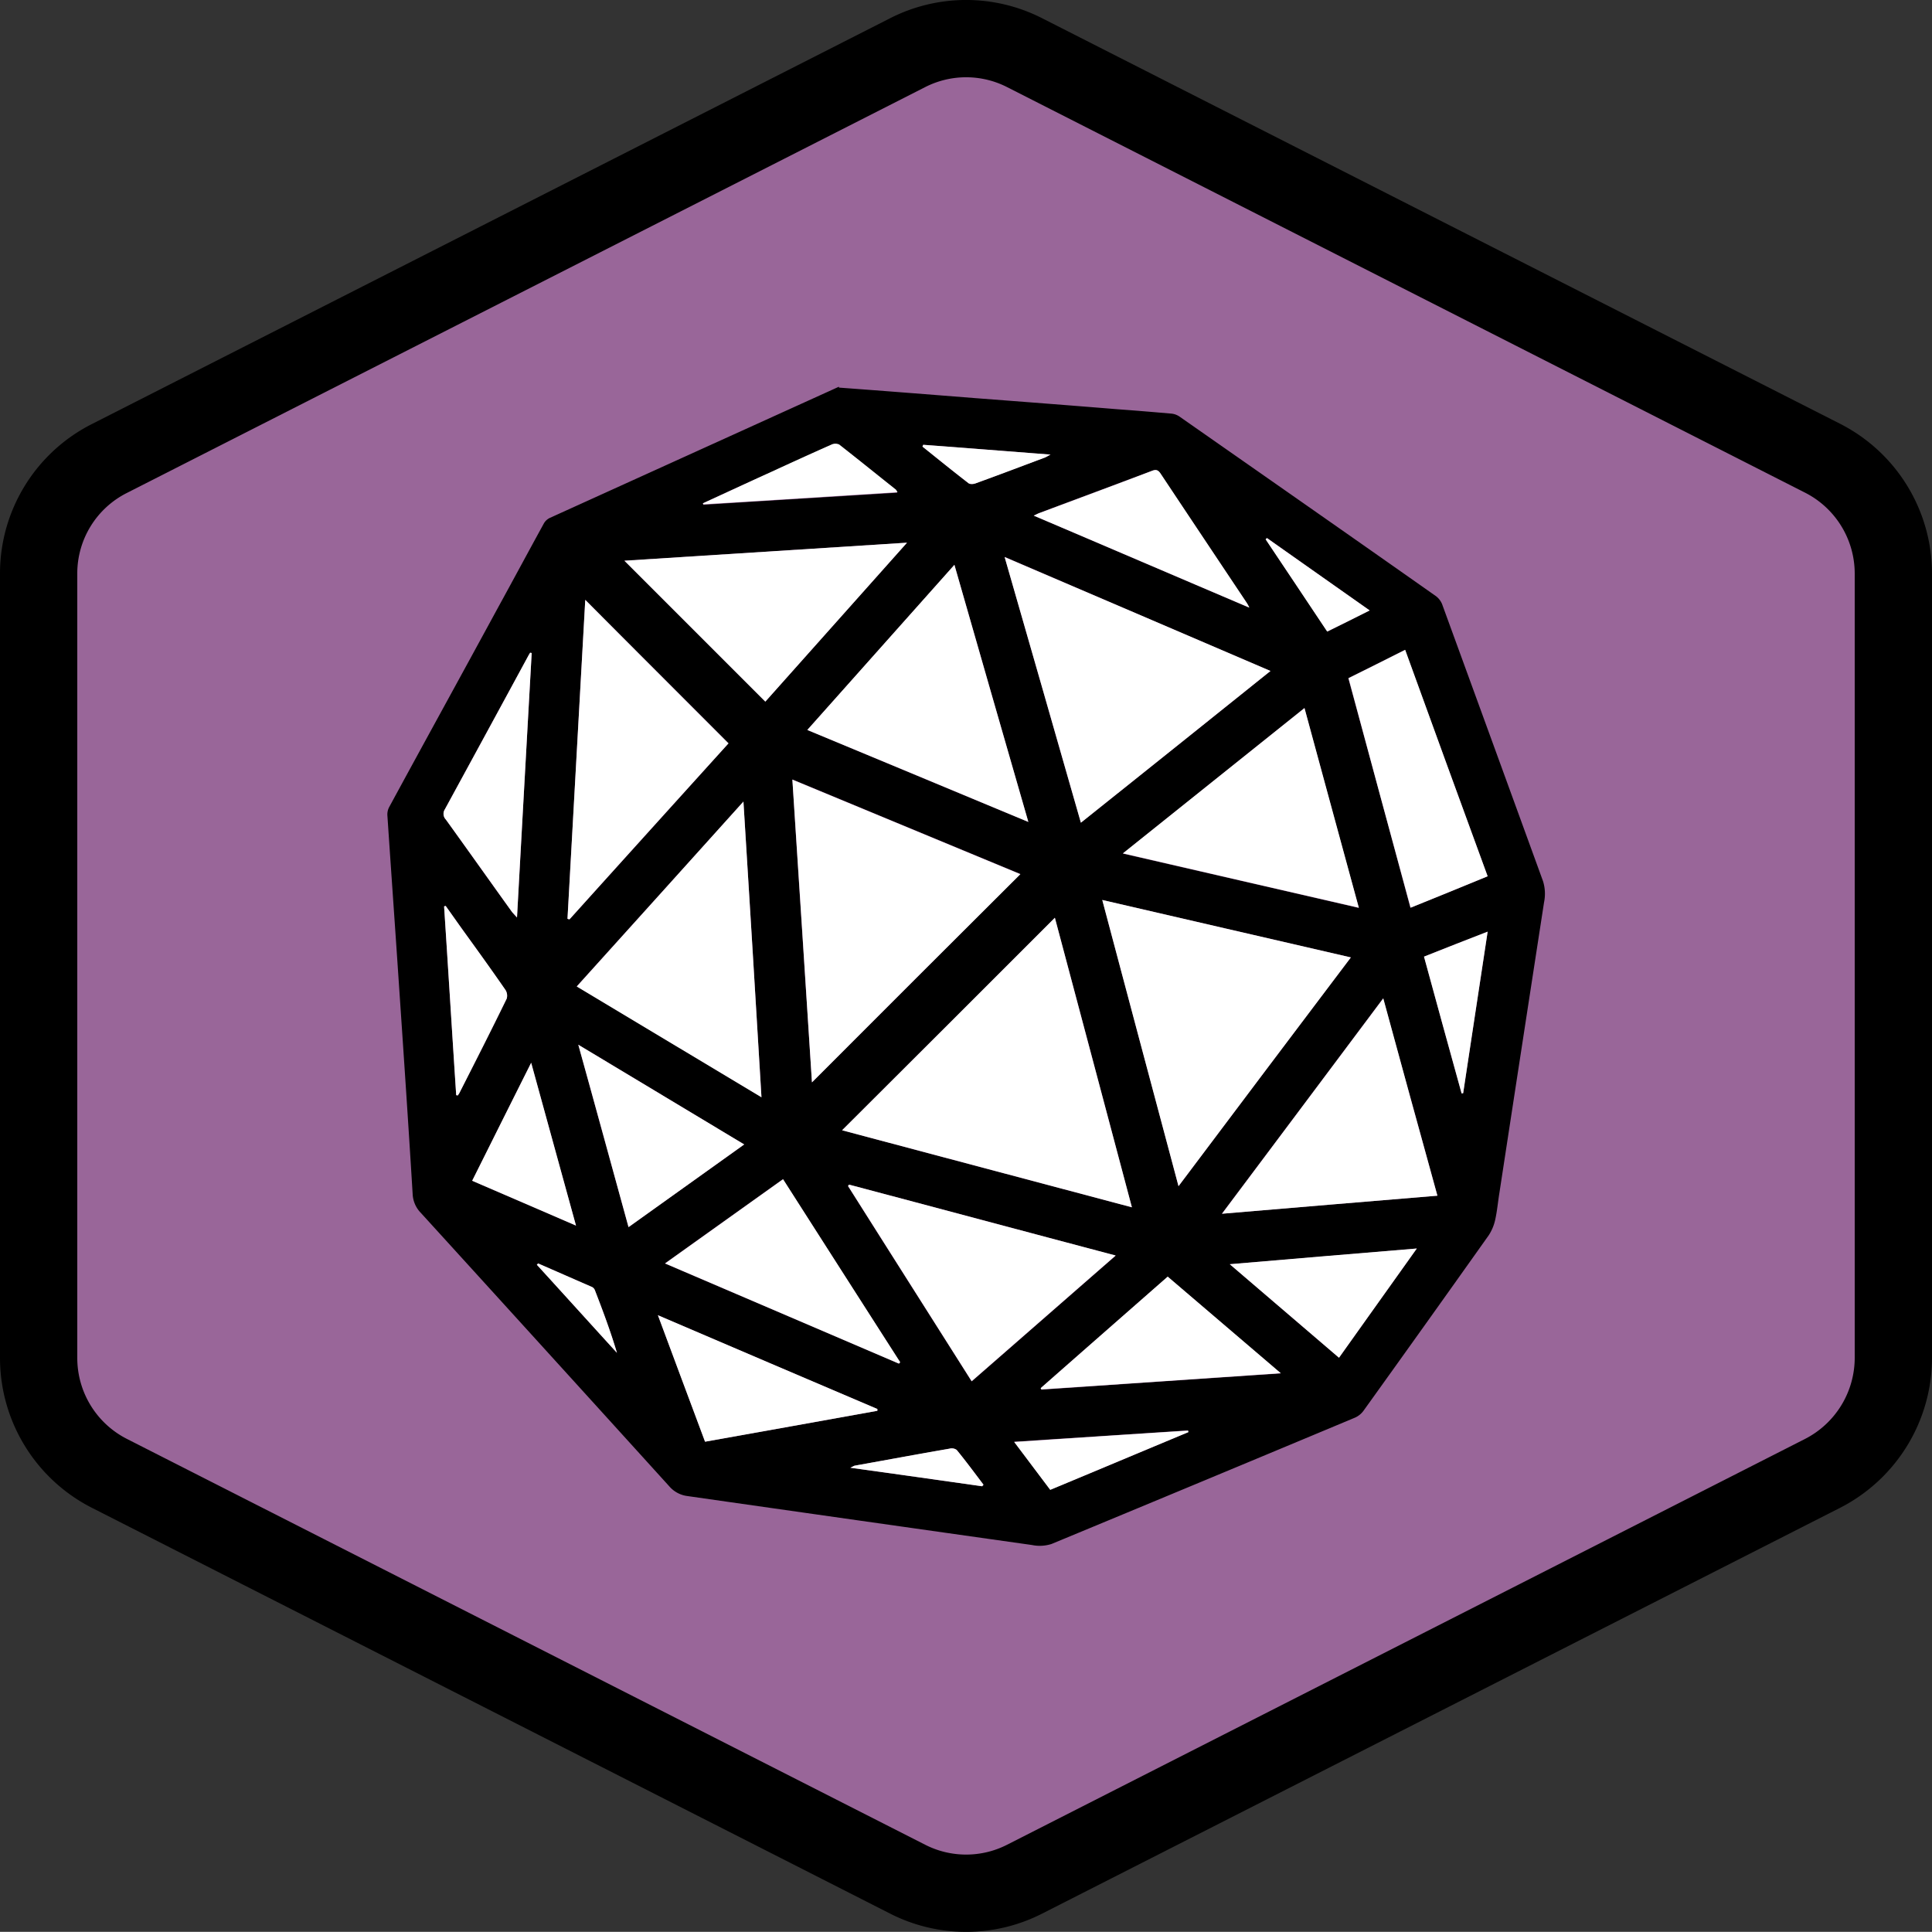 <svg id="Layer_1" data-name="Layer 1" xmlns="http://www.w3.org/2000/svg" viewBox="0 0 75 74.995">
  <rect x="0" y="0" width="75" height="74.995" fill="#333333" stroke="none"/>
  <g id="shapes">
    <path d="M1.5,22.27V52.72A5.025,5.025,0,0,0,4.25,57.2L35.23,72.95a5,5,0,0,0,4.55,0L70.75,57.2a5.044,5.044,0,0,0,2.75-4.48V22.27a5.025,5.025,0,0,0-2.75-4.48L39.78,2.05a5,5,0,0,0-4.55,0L4.25,17.8A4.999,4.999,0,0,0,1.5,22.27Z" transform="translate(0 -0.003)" fill="#969" stroke="#000" stroke-miterlimit="10" stroke-width="3"/>
  </g>
  <g id="mesh">
    <g>
      <path d="M32.57,15.05c1.77.13,3.54.27,5.31.41,1.83.14,3.67.28,5.5.43.7.05,1.4.11,2.1.17a.676.676,0,0,1,.33.13c3.32,2.32,6.63,4.63,9.94,6.96a.756.756,0,0,1,.23.3q1.965,5.385,3.92,10.76a1.643,1.643,0,0,1,.04.82q-.87,5.64-1.73,11.26c-.06.36-.09.73-.17,1.08a1.811,1.811,0,0,1-.25.59q-2.415,3.405-4.86,6.81a.819.819,0,0,1-.34.27q-5.88,2.46-11.77,4.9a1.493,1.493,0,0,1-.76.04q-6.69-.945-13.37-1.9a1.112,1.112,0,0,1-.71-.38q-4.815-5.31-9.64-10.61a1.114,1.114,0,0,1-.32-.72c-.17-2.8-.36-5.6-.55-8.4-.14-2.1-.29-4.19-.43-6.29a.615.615,0,0,1,.07-.35c1.39-2.56,2.8-5.12,4.19-7.68.61-1.11,1.21-2.23,1.82-3.34a.532.532,0,0,1,.22-.2l10.71-4.86c.18-.08.35-.16.53-.24C32.56,15.02,32.57,15.03,32.57,15.05Zm8.38,20.58q-4.125,4.125-8.26,8.25c3.71.99,7.45,1.98,11.25,2.99Q42.425,41.155,40.95,35.63Zm-9.43,6.39,8.09-8.09c-2.92-1.21-5.86-2.43-8.85-3.67C31.01,34.23,31.27,38.13,31.52,42.02Zm14.23,4.03c2.25-2.99,4.45-5.92,6.69-8.88-3.24-.75-6.42-1.48-9.65-2.23C43.78,38.67,44.76,42.32,45.75,46.05Zm3.57-20c-3.45-1.48-6.86-2.94-10.32-4.43,1,3.48,1.97,6.88,2.96,10.32C44.43,29.97,46.85,28.03,49.32,26.05ZM28.86,31.12c-2.18,2.42-4.31,4.78-6.47,7.17,2.39,1.43,4.75,2.85,7.17,4.3C29.33,38.75,29.1,34.98,28.86,31.12Zm11.06.79c-.97-3.36-1.91-6.64-2.87-9.98-1.92,2.16-3.8,4.27-5.71,6.41C34.2,29.53,37.02,30.71,39.92,31.91ZM22.03,35.67a.235.235,0,0,0,.08.02c2.07-2.29,4.15-4.59,6.17-6.83-1.87-1.88-3.72-3.72-5.56-5.57C22.49,27.4,22.26,31.54,22.03,35.67Zm28.61-8.18c-2.36,1.89-4.68,3.75-7.05,5.65,3.08.71,6.09,1.4,9.16,2.11C52.03,32.63,51.34,30.09,50.64,27.49ZM32.96,45.99c-.01.02-.03.04-.04.06,1.59,2.52,3.19,5.03,4.8,7.58,1.87-1.63,3.71-3.24,5.59-4.88C39.82,47.81,36.39,46.9,32.96,45.99Zm22.84.43c-.7-2.56-1.4-5.08-2.11-7.66-2.09,2.8-4.15,5.55-6.26,8.36C50.27,46.88,53.02,46.65,55.8,46.42ZM24.24,21.77l5.47,5.47c1.8-2.02,3.63-4.07,5.5-6.17C31.49,21.31,27.85,21.54,24.24,21.77ZM57.75,34.02c-1.08-2.95-2.14-5.86-3.21-8.79-.75.38-1.47.74-2.2,1.1.81,2.98,1.61,5.93,2.41,8.91C55.78,34.83,56.75,34.43,57.75,34.02ZM34.9,52.94a.218.218,0,0,1,.04-.05q-2.265-3.54-4.55-7.11c-1.54,1.1-3.04,2.17-4.58,3.27C28.87,50.36,31.89,51.65,34.9,52.94Zm5.5.95.03.06c3.07-.21,6.14-.42,9.29-.63-1.5-1.28-2.94-2.51-4.39-3.75C43.67,51.02,42.03,52.45,40.4,53.89ZM22.45,40.56c.66,2.4,1.3,4.72,1.95,7.08,1.51-1.08,2.98-2.13,4.49-3.21C26.74,43.14,24.64,41.87,22.45,40.56Zm3.09,10.5c.63,1.68,1.23,3.29,1.83,4.91q3.36-.6,6.69-1.2V54.7C31.24,53.5,28.43,52.3,25.54,51.06Zm-4.9-25.71c-.02,0-.04-.01-.06-.01-.02.04-.05.08-.07.12-1.08,1.99-2.16,3.97-3.24,5.96a.33.33,0,0,0,.04.4c.86,1.2,1.71,2.4,2.57,3.59a1.466,1.466,0,0,0,.19.21C20.26,32.16,20.45,28.75,20.64,25.35Zm19.49-5.33c2.79,1.19,5.54,2.37,8.36,3.57-.07-.12-.08-.16-.11-.2-1.11-1.67-2.23-3.34-3.34-5.01-.11-.16-.2-.15-.35-.09-1.45.55-2.9,1.08-4.35,1.63C40.29,19.94,40.24,19.97,40.13,20.02ZM55,48.47c-2.45.21-4.82.41-7.26.61,1.45,1.24,2.84,2.43,4.24,3.63C52.98,51.3,53.97,49.92,55,48.47Zm-32.64-.89c-.59-2.13-1.15-4.18-1.74-6.32-.79,1.57-1.53,3.07-2.29,4.58C19.67,46.42,20.98,46.98,22.36,47.58Zm-4.65-5.06a.127.127,0,0,1,.06.01l.06-.09c.62-1.22,1.24-2.44,1.84-3.67a.411.411,0,0,0-.05-.34c-.54-.77-1.08-1.53-1.63-2.29-.23-.32-.46-.65-.69-.97-.02.01-.04.01-.06.02C17.4,37.63,17.55,40.07,17.71,42.52Zm9.58-22.98c0,.02.01.04.01.06,2.5-.16,5.01-.31,7.53-.47-.03-.06-.04-.09-.06-.1-.73-.59-1.46-1.18-2.2-1.75a.349.349,0,0,0-.3,0c-.79.35-1.57.71-2.36,1.07C29.04,18.73,28.17,19.13,27.29,19.54Zm27.99,17.6c.49,1.79.97,3.55,1.46,5.31.02,0,.04-.01.06-.01.31-2.07.63-4.14.95-6.27C56.9,36.5,56.1,36.81,55.28,37.14ZM46.13,55.6c0-.02-.01-.04-.01-.07-2.23.15-4.46.29-6.75.44.49.65.94,1.25,1.4,1.86C42.58,57.09,44.35,56.34,46.13,55.6Zm7.04-31.9c-1.36-.96-2.67-1.88-3.98-2.81l-.05.05c.79,1.19,1.58,2.37,2.39,3.58ZM35.84,17.27c-.01.02-.02.05-.03.07.6.48,1.19.96,1.8,1.43.06.05.2.02.28-.01.89-.33,1.77-.66,2.66-.99a1.761,1.761,0,0,0,.23-.12C39.09,17.52,37.46,17.39,35.84,17.27ZM38.13,57.7c.02-.02.03-.04.05-.06-.34-.45-.68-.91-1.04-1.35a.329.329,0,0,0-.28-.05c-1.23.22-2.45.44-3.68.66-.04.01-.08.04-.17.08C34.75,57.22,36.44,57.46,38.13,57.7ZM20.89,49.05l-.05.05c1.04,1.14,2.07,2.28,3.11,3.42-.25-.84-.55-1.64-.86-2.44a.297.297,0,0,0-.14-.13C22.26,49.65,21.58,49.35,20.89,49.05Z" transform="translate(0 -0.003)"/>
      <path d="M40.95,35.63q1.47,5.535,2.99,11.24-5.7-1.515-11.25-2.99Q36.83,39.755,40.95,35.63Z" transform="translate(0 -0.003)" fill="#fff"/>
      <path d="M31.52,42.02c-.25-3.89-.5-7.79-.76-11.75,2.99,1.24,5.93,2.46,8.85,3.67C36.9,36.64,34.21,39.32,31.52,42.02Z" transform="translate(0 -0.003)" fill="#fff"/>
      <path d="M45.75,46.05c-1-3.73-1.97-7.39-2.96-11.11,3.23.75,6.41,1.48,9.65,2.23C50.2,40.13,48,43.06,45.75,46.05Z" transform="translate(0 -0.003)" fill="#fff"/>
      <path d="M49.32,26.05c-2.47,1.98-4.89,3.92-7.36,5.89C40.98,28.5,40,25.11,39,21.63,42.47,23.11,45.87,24.57,49.32,26.05Z" transform="translate(0 -0.003)" fill="#fff"/>
      <path d="M28.86,31.12c.24,3.85.47,7.63.7,11.48-2.42-1.45-4.78-2.87-7.17-4.3C24.55,35.91,26.68,33.54,28.86,31.12Z" transform="translate(0 -0.003)" fill="#fff"/>
      <path d="M39.92,31.91c-2.9-1.21-5.71-2.38-8.58-3.57,1.91-2.14,3.78-4.25,5.71-6.41C38.01,25.27,38.95,28.56,39.92,31.91Z" transform="translate(0 -0.003)" fill="#fff"/>
      <path d="M22.03,35.67c.23-4.13.46-8.27.69-12.38,1.84,1.85,3.69,3.7,5.56,5.57-2.03,2.24-4.1,4.53-6.17,6.83A.235.235,0,0,1,22.03,35.67Z" transform="translate(0 -0.003)" fill="#fff"/>
      <path d="M50.64,27.49c.71,2.6,1.4,5.14,2.11,7.75-3.07-.7-6.07-1.4-9.16-2.11C45.96,31.23,48.28,29.38,50.64,27.49Z" transform="translate(0 -0.003)" fill="#fff"/>
      <path d="M32.96,45.99c3.43.91,6.86,1.83,10.35,2.75-1.88,1.64-3.72,3.25-5.59,4.88q-2.415-3.81-4.8-7.58A.218.218,0,0,0,32.96,45.99Z" transform="translate(0 -0.003)" fill="#fff"/>
      <path d="M55.8,46.42c-2.78.23-5.53.46-8.36.7,2.11-2.82,4.16-5.56,6.26-8.36C54.4,41.34,55.09,43.86,55.8,46.42Z" transform="translate(0 -0.003)" fill="#fff"/>
      <path d="M24.24,21.77c3.61-.23,7.25-.46,10.97-.7-1.87,2.1-3.7,4.15-5.5,6.17Z" transform="translate(0 -0.003)" fill="#fff"/>
      <path d="M57.75,34.02c-1,.41-1.97.81-2.99,1.22-.81-2.98-1.61-5.93-2.41-8.91.73-.36,1.44-.72,2.2-1.1C55.61,28.16,56.67,31.07,57.75,34.02Z" transform="translate(0 -0.003)" fill="#fff"/>
      <path d="M34.9,52.94c-3.01-1.29-6.02-2.58-9.08-3.89,1.54-1.1,3.04-2.17,4.58-3.27,1.52,2.38,3.03,4.74,4.55,7.11A.082.082,0,0,0,34.9,52.94Z" transform="translate(0 -0.003)" fill="#fff"/>
      <path d="M40.4,53.89q2.46-2.16,4.93-4.33c1.45,1.24,2.89,2.47,4.39,3.75-3.15.22-6.22.42-9.29.63C40.41,53.93,40.41,53.91,40.4,53.89Z" transform="translate(0 -0.003)" fill="#fff"/>
      <path d="M22.45,40.56c2.18,1.31,4.29,2.58,6.44,3.87-1.5,1.07-2.97,2.12-4.49,3.21C23.75,45.28,23.12,42.96,22.45,40.56Z" transform="translate(0 -0.003)" fill="#fff"/>
      <path d="M25.54,51.06c2.89,1.24,5.71,2.44,8.52,3.64v.07c-2.22.4-4.44.8-6.69,1.2C26.76,54.35,26.17,52.75,25.54,51.06Z" transform="translate(0 -0.003)" fill="#fff"/>
      <path d="M20.64,25.35c-.19,3.4-.38,6.8-.57,10.27a2.436,2.436,0,0,0-.19-.21c-.86-1.2-1.71-2.4-2.57-3.59a.316.316,0,0,1-.04-.4q1.62-2.97,3.24-5.96c.02-.04.05-.08.07-.12A.127.127,0,0,0,20.64,25.35Z" transform="translate(0 -0.003)" fill="#fff"/>
      <path d="M40.13,20.02c.11-.05.16-.08.22-.1,1.45-.54,2.9-1.08,4.35-1.63.15-.06.24-.07.35.09q1.665,2.505,3.34,5.01a1.309,1.309,0,0,1,.11.2C45.68,22.39,42.93,21.21,40.13,20.02Z" transform="translate(0 -0.003)" fill="#fff"/>
      <path d="M55,48.47c-1.03,1.45-2.02,2.83-3.02,4.24-1.4-1.2-2.79-2.39-4.24-3.63C50.18,48.87,52.55,48.67,55,48.47Z" transform="translate(0 -0.003)" fill="#fff"/>
      <path d="M22.36,47.58c-1.38-.6-2.69-1.16-4.03-1.74.75-1.51,1.5-3,2.29-4.58C21.21,43.39,21.77,45.45,22.36,47.58Z" transform="translate(0 -0.003)" fill="#fff"/>
      <path d="M17.71,42.52c-.16-2.44-.31-4.89-.47-7.33.02-.01.04-.01.06-.02.23.32.46.65.69.97.55.76,1.1,1.52,1.63,2.29a.416.416,0,0,1,.05.34c-.6,1.23-1.22,2.45-1.84,3.67l-.06.09A.127.127,0,0,0,17.71,42.52Z" transform="translate(0 -0.003)" fill="#fff"/>
      <path d="M27.29,19.54c.88-.4,1.75-.81,2.63-1.21.78-.36,1.57-.72,2.36-1.07a.35.35,0,0,1,.3,0c.74.58,1.47,1.17,2.2,1.75a.636.636,0,0,1,.06.1c-2.53.16-5.03.32-7.53.47C27.3,19.58,27.29,19.56,27.29,19.54Z" transform="translate(0 -0.003)" fill="#fff"/>
      <path d="M55.28,37.14c.83-.33,1.62-.64,2.47-.97-.32,2.13-.64,4.2-.95,6.27-.02,0-.04.01-.06.01C56.25,40.69,55.77,38.93,55.28,37.14Z" transform="translate(0 -0.003)" fill="#fff"/>
      <path d="M46.13,55.6c-1.78.74-3.56,1.49-5.36,2.24-.46-.61-.91-1.21-1.4-1.86,2.29-.15,4.52-.3,6.75-.44A.127.127,0,0,1,46.13,55.6Z" transform="translate(0 -0.003)" fill="#fff"/>
      <path d="M53.17,23.7c-.57.29-1.1.55-1.65.82-.8-1.2-1.59-2.39-2.39-3.58l.05-.05C50.5,21.82,51.81,22.74,53.17,23.7Z" transform="translate(0 -0.003)" fill="#fff"/>
      <path d="M35.84,17.27c1.62.12,3.24.25,4.94.38-.12.06-.17.1-.23.12-.88.33-1.77.67-2.66.99a.39.39,0,0,1-.28.01c-.61-.47-1.2-.95-1.8-1.43C35.82,17.32,35.83,17.29,35.84,17.27Z" transform="translate(0 -0.003)" fill="#fff"/>
      <path d="M38.13,57.7c-1.69-.24-3.38-.48-5.12-.72.09-.04.13-.07.17-.08,1.23-.22,2.45-.45,3.68-.66a.329.329,0,0,1,.28.05c.36.44.7.9,1.04,1.35A.265.265,0,0,0,38.13,57.7Z" transform="translate(0 -0.003)" fill="#fff"/>
      <path d="M20.89,49.05c.69.3,1.37.6,2.06.9a.226.226,0,0,1,.14.13c.31.8.61,1.6.86,2.44-1.04-1.14-2.07-2.28-3.11-3.42Z" transform="translate(0 -0.003)" fill="#fff"/>
    </g>
  </g>
</svg>
